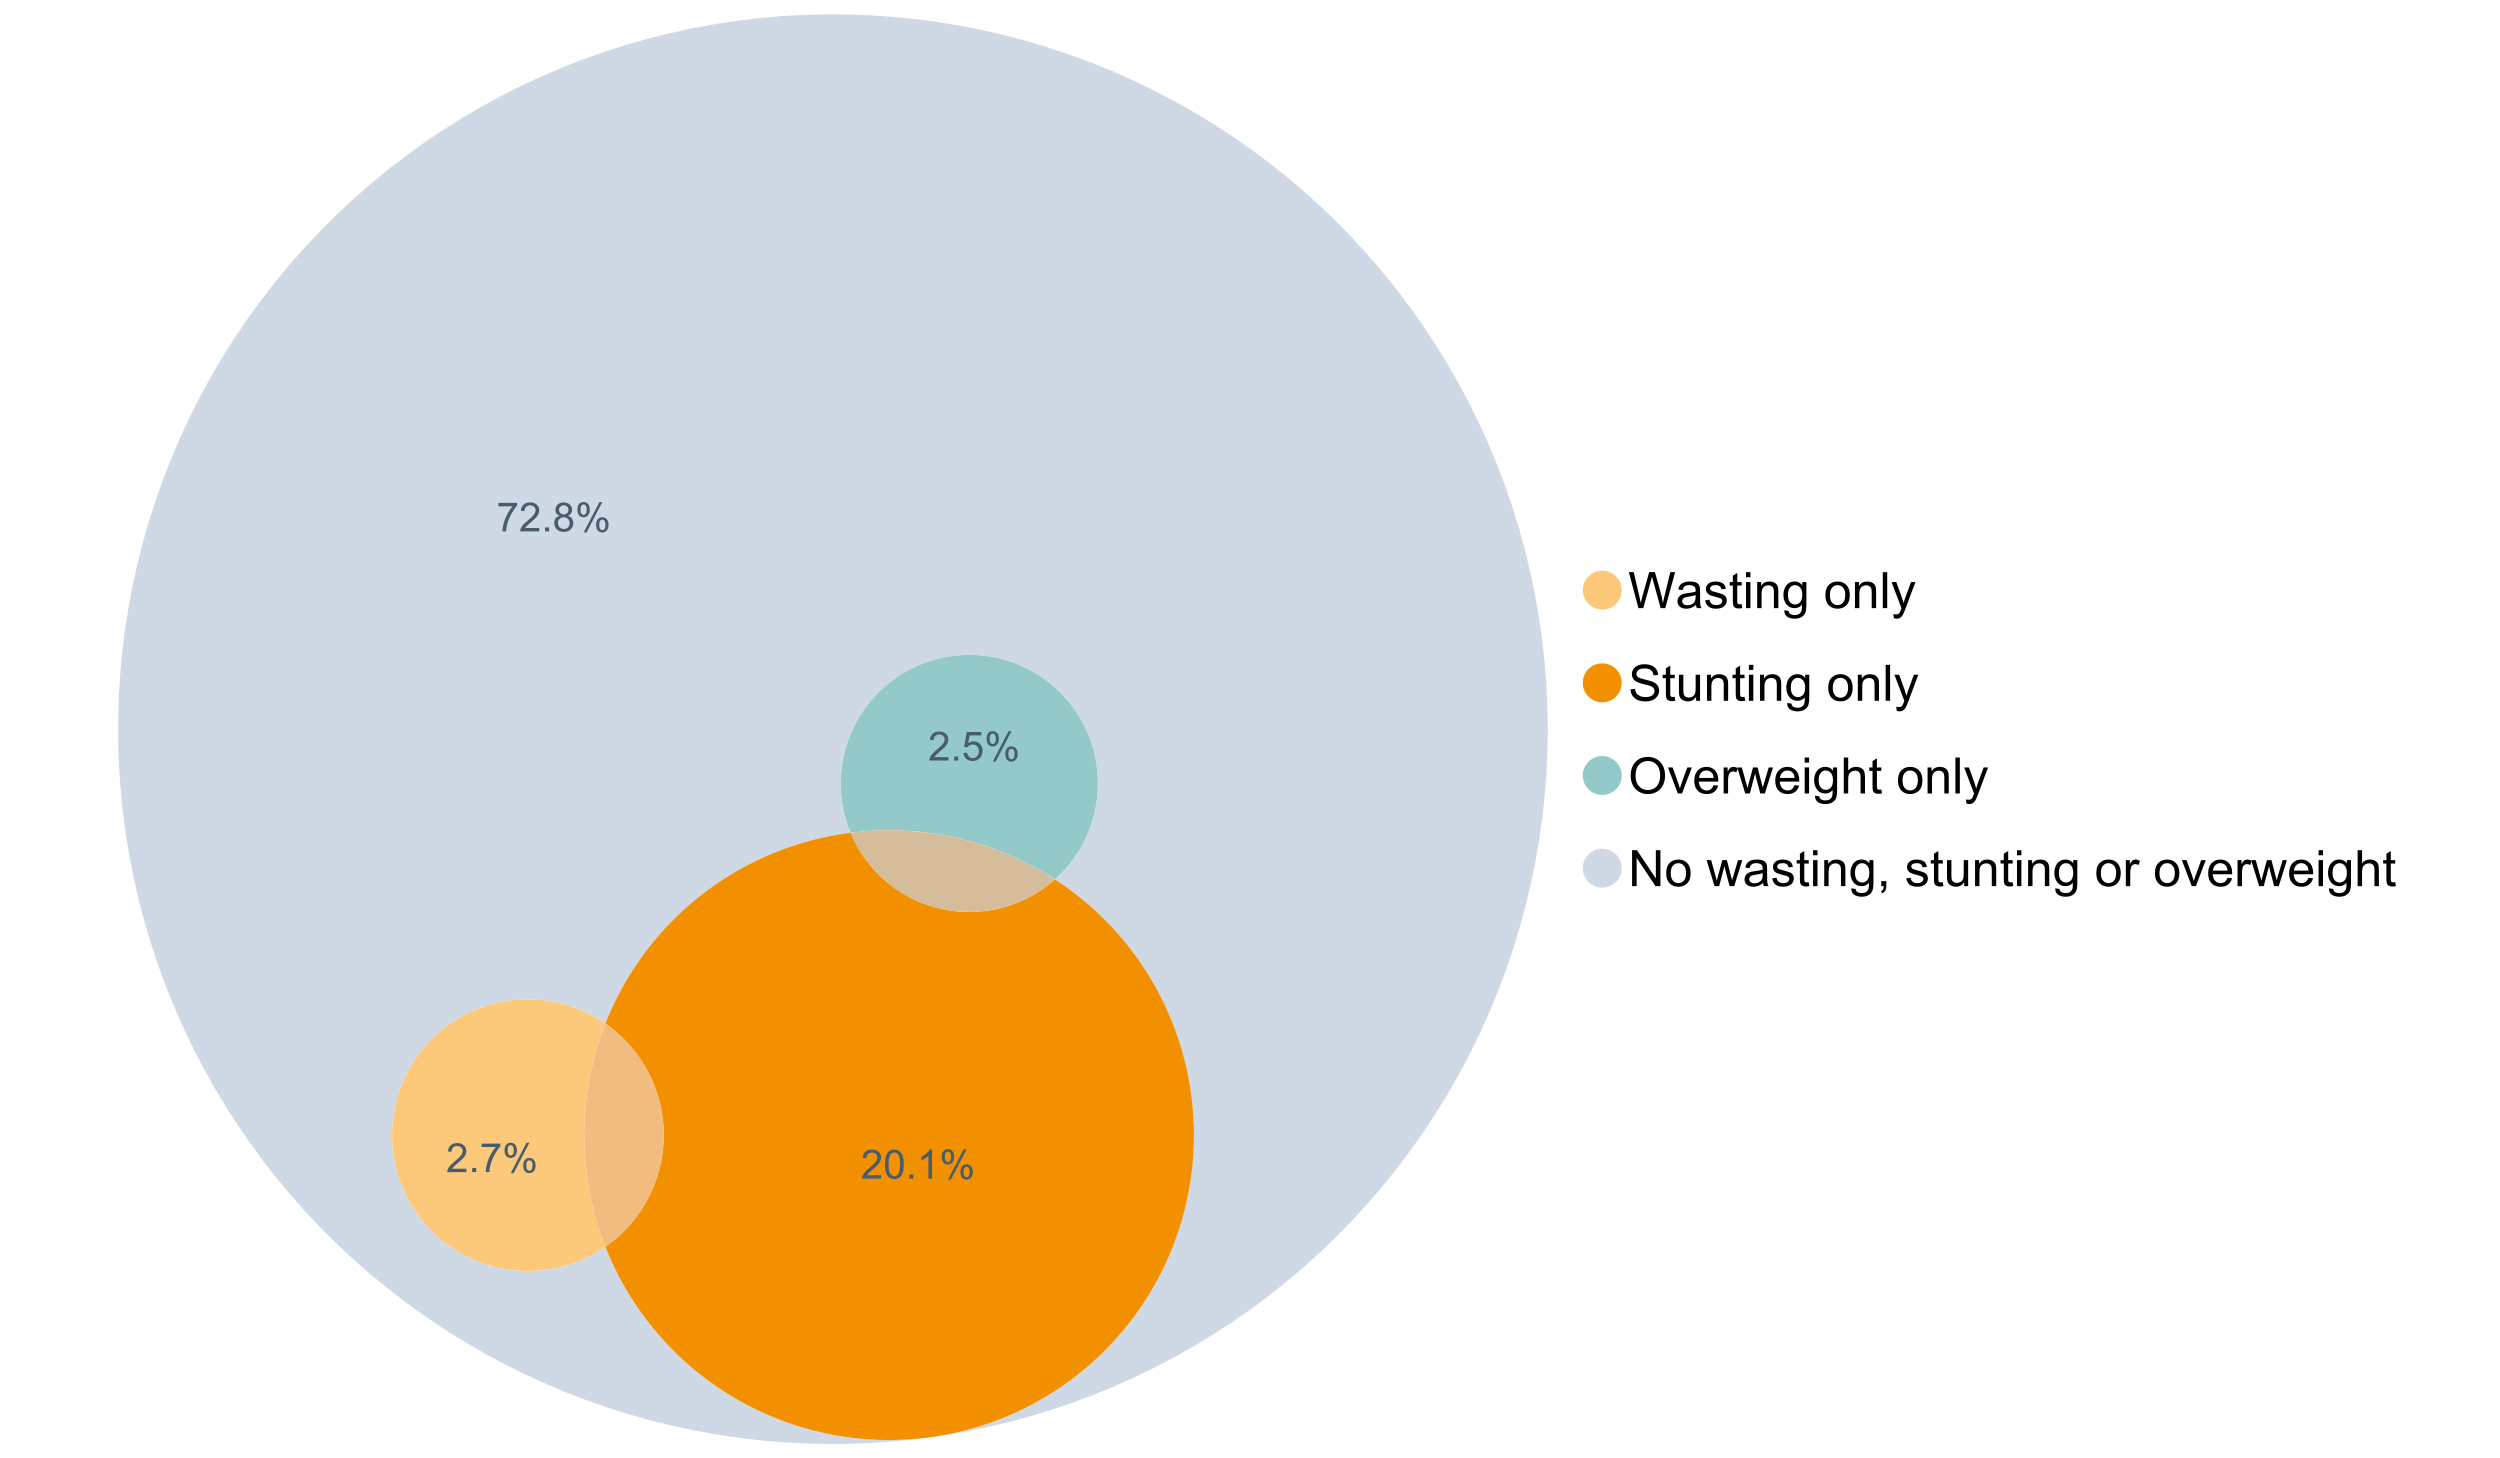 <?xml version="1.0" encoding="UTF-8"?>
<svg xmlns="http://www.w3.org/2000/svg" xmlns:xlink="http://www.w3.org/1999/xlink" width="1234.286pt" height="720pt" viewBox="0 0 1234.286 720" version="1.1">
<defs>
<g>
<symbol overflow="visible" id="glyph0-0">
<path style="stroke:none;" d="M 5.016 0 L 0.305 -17.758 L 2.715 -17.758 L 5.414 -6.117 C 5.703 -4.898 5.953 -3.688 6.164 -2.484 C 6.617 -4.379 6.883 -5.473 6.965 -5.766 L 10.344 -17.758 L 13.18 -17.758 L 15.723 -8.77 C 16.355 -6.539 16.816 -4.445 17.102 -2.484 C 17.324 -3.605 17.621 -4.891 17.988 -6.348 L 20.773 -17.758 L 23.133 -17.758 L 18.266 0 L 16 0 L 12.258 -13.527 C 11.941 -14.656 11.754 -15.352 11.699 -15.613 C 11.512 -14.797 11.34 -14.102 11.18 -13.527 L 7.414 0 Z M 5.016 0 "/>
</symbol>
<symbol overflow="visible" id="glyph0-1">
<path style="stroke:none;" d="M 10.027 -1.586 C 9.215 -0.898 8.438 -0.414 7.695 -0.133 C 6.945 0.148 6.145 0.285 5.293 0.289 C 3.875 0.285 2.789 -0.055 2.031 -0.746 C 1.27 -1.434 0.891 -2.316 0.895 -3.391 C 0.891 -4.02 1.035 -4.594 1.324 -5.117 C 1.613 -5.633 1.988 -6.051 2.453 -6.371 C 2.914 -6.684 3.438 -6.922 4.02 -7.086 C 4.449 -7.195 5.094 -7.305 5.961 -7.414 C 7.715 -7.617 9.012 -7.867 9.848 -8.164 C 9.852 -8.461 9.855 -8.652 9.859 -8.734 C 9.855 -9.621 9.648 -10.246 9.242 -10.609 C 8.68 -11.098 7.852 -11.344 6.758 -11.348 C 5.727 -11.344 4.969 -11.164 4.484 -10.809 C 3.992 -10.445 3.633 -9.809 3.402 -8.902 L 1.273 -9.191 C 1.461 -10.102 1.781 -10.84 2.227 -11.402 C 2.672 -11.965 3.312 -12.395 4.152 -12.699 C 4.992 -12.996 5.965 -13.148 7.074 -13.152 C 8.168 -13.148 9.062 -13.02 9.75 -12.766 C 10.438 -12.504 10.941 -12.18 11.266 -11.789 C 11.586 -11.398 11.812 -10.902 11.941 -10.309 C 12.012 -9.934 12.047 -9.266 12.051 -8.297 L 12.051 -5.391 C 12.047 -3.363 12.094 -2.078 12.191 -1.543 C 12.281 -1.004 12.465 -0.492 12.742 0 L 10.465 0 C 10.238 -0.453 10.09 -0.98 10.027 -1.586 Z M 9.848 -6.457 C 9.055 -6.133 7.867 -5.855 6.285 -5.633 C 5.387 -5.5 4.754 -5.355 4.383 -5.195 C 4.012 -5.031 3.723 -4.793 3.523 -4.484 C 3.32 -4.172 3.223 -3.828 3.223 -3.453 C 3.223 -2.867 3.441 -2.383 3.883 -1.996 C 4.32 -1.609 4.965 -1.418 5.812 -1.418 C 6.652 -1.418 7.398 -1.602 8.055 -1.969 C 8.707 -2.336 9.188 -2.836 9.496 -3.477 C 9.727 -3.965 9.844 -4.691 9.848 -5.656 Z M 9.848 -6.457 "/>
</symbol>
<symbol overflow="visible" id="glyph0-2">
<path style="stroke:none;" d="M 0.762 -3.84 L 2.918 -4.18 C 3.039 -3.312 3.375 -2.652 3.93 -2.191 C 4.48 -1.73 5.254 -1.5 6.25 -1.5 C 7.246 -1.5 7.988 -1.703 8.477 -2.113 C 8.961 -2.52 9.203 -3 9.207 -3.551 C 9.203 -4.043 8.988 -4.43 8.562 -4.711 C 8.258 -4.906 7.516 -5.152 6.336 -5.449 C 4.734 -5.852 3.625 -6.199 3.008 -6.496 C 2.387 -6.789 1.918 -7.199 1.602 -7.723 C 1.281 -8.242 1.125 -8.816 1.125 -9.449 C 1.125 -10.02 1.254 -10.551 1.52 -11.039 C 1.777 -11.527 2.137 -11.934 2.594 -12.258 C 2.93 -12.508 3.391 -12.719 3.977 -12.891 C 4.559 -13.062 5.188 -13.148 5.863 -13.152 C 6.867 -13.148 7.754 -13.004 8.52 -12.715 C 9.281 -12.426 9.844 -12.031 10.207 -11.535 C 10.57 -11.039 10.82 -10.375 10.961 -9.543 L 8.828 -9.254 C 8.73 -9.91 8.449 -10.426 7.988 -10.801 C 7.52 -11.168 6.863 -11.355 6.02 -11.359 C 5.016 -11.355 4.301 -11.191 3.875 -10.863 C 3.445 -10.531 3.234 -10.145 3.234 -9.703 C 3.234 -9.418 3.32 -9.16 3.5 -8.938 C 3.672 -8.699 3.953 -8.508 4.336 -8.355 C 4.555 -8.273 5.195 -8.086 6.262 -7.801 C 7.801 -7.387 8.875 -7.051 9.488 -6.789 C 10.094 -6.523 10.574 -6.141 10.922 -5.645 C 11.27 -5.141 11.441 -4.52 11.445 -3.777 C 11.441 -3.047 11.23 -2.363 10.809 -1.723 C 10.383 -1.082 9.773 -0.586 8.977 -0.234 C 8.176 0.113 7.27 0.285 6.262 0.289 C 4.586 0.285 3.312 -0.059 2.438 -0.75 C 1.562 -1.445 1.004 -2.473 0.762 -3.84 Z M 0.762 -3.84 "/>
</symbol>
<symbol overflow="visible" id="glyph0-3">
<path style="stroke:none;" d="M 6.395 -1.949 L 6.711 -0.023 C 6.094 0.102 5.547 0.164 5.062 0.168 C 4.27 0.164 3.652 0.043 3.219 -0.207 C 2.781 -0.453 2.477 -0.781 2.301 -1.191 C 2.121 -1.598 2.031 -2.457 2.035 -3.766 L 2.035 -11.168 L 0.438 -11.168 L 0.438 -12.863 L 2.035 -12.863 L 2.035 -16.047 L 4.203 -17.355 L 4.203 -12.863 L 6.395 -12.863 L 6.395 -11.168 L 4.203 -11.168 L 4.203 -3.645 C 4.199 -3.023 4.238 -2.621 4.316 -2.445 C 4.391 -2.266 4.516 -2.125 4.691 -2.023 C 4.863 -1.914 5.113 -1.863 5.438 -1.867 C 5.68 -1.863 5.996 -1.891 6.395 -1.949 Z M 6.395 -1.949 "/>
</symbol>
<symbol overflow="visible" id="glyph0-4">
<path style="stroke:none;" d="M 1.648 -15.25 L 1.648 -17.758 L 3.828 -17.758 L 3.828 -15.25 Z M 1.648 0 L 1.648 -12.863 L 3.828 -12.863 L 3.828 0 Z M 1.648 0 "/>
</symbol>
<symbol overflow="visible" id="glyph0-5">
<path style="stroke:none;" d="M 1.637 0 L 1.637 -12.863 L 3.598 -12.863 L 3.598 -11.035 C 4.543 -12.441 5.906 -13.148 7.691 -13.152 C 8.465 -13.148 9.176 -13.008 9.828 -12.734 C 10.477 -12.453 10.965 -12.09 11.289 -11.637 C 11.609 -11.184 11.836 -10.645 11.965 -10.027 C 12.043 -9.621 12.082 -8.918 12.086 -7.91 L 12.086 0 L 9.906 0 L 9.906 -7.824 C 9.902 -8.707 9.816 -9.371 9.652 -9.816 C 9.48 -10.254 9.18 -10.605 8.75 -10.871 C 8.312 -11.129 7.809 -11.262 7.23 -11.266 C 6.301 -11.262 5.5 -10.965 4.828 -10.379 C 4.152 -9.785 3.812 -8.668 3.816 -7.023 L 3.816 0 Z M 1.637 0 "/>
</symbol>
<symbol overflow="visible" id="glyph0-6">
<path style="stroke:none;" d="M 1.234 1.066 L 3.355 1.379 C 3.441 2.031 3.688 2.508 4.094 2.809 C 4.633 3.207 5.371 3.41 6.309 3.414 C 7.316 3.41 8.098 3.207 8.648 2.809 C 9.195 2.402 9.566 1.84 9.762 1.113 C 9.875 0.668 9.926 -0.262 9.918 -1.684 C 8.965 -0.559 7.777 0 6.359 0 C 4.586 0 3.219 -0.637 2.254 -1.914 C 1.281 -3.188 0.797 -4.719 0.801 -6.504 C 0.797 -7.73 1.02 -8.859 1.465 -9.898 C 1.91 -10.934 2.555 -11.738 3.398 -12.305 C 4.242 -12.867 5.23 -13.148 6.371 -13.152 C 7.887 -13.148 9.141 -12.535 10.125 -11.312 L 10.125 -12.863 L 12.137 -12.863 L 12.137 -1.742 C 12.133 0.258 11.93 1.672 11.523 2.512 C 11.113 3.344 10.469 4.004 9.586 4.492 C 8.703 4.973 7.613 5.215 6.324 5.219 C 4.785 5.215 3.547 4.871 2.602 4.184 C 1.656 3.492 1.199 2.453 1.234 1.066 Z M 3.039 -6.66 C 3.035 -4.969 3.371 -3.738 4.043 -2.965 C 4.715 -2.191 5.555 -1.805 6.566 -1.805 C 7.562 -1.805 8.402 -2.188 9.082 -2.961 C 9.762 -3.727 10.102 -4.938 10.102 -6.59 C 10.102 -8.16 9.75 -9.348 9.055 -10.148 C 8.352 -10.945 7.512 -11.344 6.527 -11.348 C 5.559 -11.344 4.734 -10.949 4.055 -10.168 C 3.375 -9.379 3.035 -8.211 3.039 -6.66 Z M 3.039 -6.66 "/>
</symbol>
<symbol overflow="visible" id="glyph0-7">
<path style="stroke:none;" d=""/>
</symbol>
<symbol overflow="visible" id="glyph0-8">
<path style="stroke:none;" d="M 0.824 -6.43 C 0.82 -8.809 1.48 -10.574 2.809 -11.723 C 3.91 -12.672 5.262 -13.148 6.855 -13.152 C 8.621 -13.148 10.066 -12.57 11.191 -11.414 C 12.312 -10.254 12.871 -8.652 12.875 -6.613 C 12.871 -4.953 12.625 -3.652 12.129 -2.707 C 11.633 -1.758 10.91 -1.02 9.961 -0.496 C 9.012 0.027 7.977 0.285 6.855 0.289 C 5.055 0.285 3.598 -0.289 2.488 -1.441 C 1.375 -2.594 0.82 -4.254 0.824 -6.43 Z M 3.062 -6.43 C 3.059 -4.781 3.418 -3.551 4.141 -2.73 C 4.855 -1.91 5.762 -1.5 6.855 -1.5 C 7.934 -1.5 8.832 -1.91 9.555 -2.734 C 10.27 -3.559 10.629 -4.816 10.633 -6.504 C 10.629 -8.094 10.266 -9.297 9.547 -10.117 C 8.82 -10.934 7.926 -11.344 6.855 -11.348 C 5.762 -11.344 4.855 -10.938 4.141 -10.125 C 3.418 -9.309 3.059 -8.074 3.062 -6.43 Z M 3.062 -6.43 "/>
</symbol>
<symbol overflow="visible" id="glyph0-9">
<path style="stroke:none;" d="M 1.586 0 L 1.586 -17.758 L 3.766 -17.758 L 3.766 0 Z M 1.586 0 "/>
</symbol>
<symbol overflow="visible" id="glyph0-10">
<path style="stroke:none;" d="M 1.539 4.953 L 1.297 2.906 C 1.77 3.035 2.188 3.098 2.543 3.102 C 3.027 3.098 3.414 3.02 3.703 2.859 C 3.992 2.695 4.23 2.469 4.422 2.18 C 4.555 1.961 4.777 1.418 5.086 0.559 C 5.125 0.434 5.188 0.258 5.281 0.023 L 0.398 -12.863 L 2.75 -12.863 L 5.426 -5.414 C 5.77 -4.469 6.078 -3.473 6.359 -2.434 C 6.605 -3.434 6.906 -4.414 7.254 -5.367 L 10.004 -12.863 L 12.184 -12.863 L 7.293 0.219 C 6.766 1.625 6.355 2.598 6.066 3.137 C 5.676 3.852 5.234 4.379 4.734 4.715 C 4.234 5.047 3.637 5.215 2.941 5.219 C 2.52 5.215 2.051 5.125 1.539 4.953 Z M 1.539 4.953 "/>
</symbol>
<symbol overflow="visible" id="glyph0-11">
<path style="stroke:none;" d="M 1.113 -5.703 L 3.332 -5.898 C 3.434 -5.008 3.676 -4.277 4.062 -3.711 C 4.445 -3.141 5.043 -2.684 5.852 -2.332 C 6.656 -1.98 7.562 -1.805 8.574 -1.805 C 9.465 -1.805 10.258 -1.938 10.949 -2.203 C 11.633 -2.469 12.145 -2.832 12.48 -3.301 C 12.816 -3.762 12.984 -4.27 12.984 -4.82 C 12.984 -5.375 12.82 -5.859 12.5 -6.277 C 12.172 -6.691 11.641 -7.043 10.902 -7.328 C 10.422 -7.512 9.367 -7.801 7.738 -8.191 C 6.105 -8.582 4.965 -8.949 4.312 -9.301 C 3.461 -9.742 2.828 -10.293 2.414 -10.953 C 2 -11.609 1.793 -12.348 1.793 -13.164 C 1.793 -14.059 2.047 -14.898 2.555 -15.68 C 3.062 -16.457 3.805 -17.047 4.785 -17.453 C 5.758 -17.855 6.844 -18.059 8.043 -18.059 C 9.355 -18.059 10.516 -17.844 11.523 -17.422 C 12.527 -16.996 13.301 -16.375 13.844 -15.551 C 14.383 -14.727 14.672 -13.793 14.715 -12.754 L 12.465 -12.586 C 12.34 -13.707 11.93 -14.555 11.234 -15.129 C 10.531 -15.699 9.5 -15.984 8.141 -15.988 C 6.715 -15.984 5.68 -15.723 5.031 -15.207 C 4.379 -14.684 4.055 -14.059 4.059 -13.324 C 4.055 -12.684 4.285 -12.156 4.746 -11.75 C 5.199 -11.336 6.379 -10.914 8.289 -10.484 C 10.199 -10.047 11.512 -9.672 12.223 -9.352 C 13.254 -8.875 14.016 -8.27 14.508 -7.539 C 15 -6.809 15.246 -5.969 15.25 -5.016 C 15.246 -4.07 14.977 -3.18 14.438 -2.344 C 13.895 -1.508 13.117 -0.855 12.105 -0.391 C 11.09 0.074 9.949 0.305 8.684 0.305 C 7.074 0.305 5.727 0.07 4.645 -0.398 C 3.555 -0.867 2.703 -1.57 2.09 -2.512 C 1.469 -3.453 1.145 -4.516 1.113 -5.703 Z M 1.113 -5.703 "/>
</symbol>
<symbol overflow="visible" id="glyph0-12">
<path style="stroke:none;" d="M 10.066 0 L 10.066 -1.891 C 9.062 -0.438 7.699 0.285 5.984 0.289 C 5.219 0.285 4.512 0.145 3.855 -0.145 C 3.199 -0.434 2.711 -0.801 2.391 -1.242 C 2.07 -1.68 1.844 -2.219 1.719 -2.859 C 1.625 -3.285 1.582 -3.961 1.586 -4.895 L 1.586 -12.863 L 3.766 -12.863 L 3.766 -5.73 C 3.762 -4.59 3.805 -3.82 3.898 -3.426 C 4.031 -2.852 4.324 -2.402 4.77 -2.074 C 5.215 -1.746 5.762 -1.582 6.418 -1.586 C 7.07 -1.582 7.688 -1.75 8.262 -2.09 C 8.832 -2.422 9.234 -2.879 9.477 -3.457 C 9.711 -4.035 9.832 -4.871 9.836 -5.973 L 9.836 -12.863 L 12.016 -12.863 L 12.016 0 Z M 10.066 0 "/>
</symbol>
<symbol overflow="visible" id="glyph0-13">
<path style="stroke:none;" d="M 1.199 -8.648 C 1.195 -11.594 1.984 -13.898 3.57 -15.57 C 5.148 -17.234 7.195 -18.07 9.703 -18.07 C 11.34 -18.07 12.816 -17.676 14.133 -16.895 C 15.449 -16.109 16.453 -15.02 17.145 -13.621 C 17.832 -12.219 18.176 -10.629 18.18 -8.855 C 18.176 -7.051 17.812 -5.441 17.09 -4.02 C 16.359 -2.598 15.328 -1.52 14 -0.793 C 12.664 -0.059 11.23 0.305 9.691 0.305 C 8.02 0.305 6.523 -0.098 5.207 -0.906 C 3.891 -1.715 2.895 -2.816 2.215 -4.215 C 1.535 -5.605 1.195 -7.086 1.199 -8.648 Z M 3.621 -8.613 C 3.621 -6.473 4.195 -4.785 5.348 -3.555 C 6.496 -2.32 7.938 -1.703 9.676 -1.707 C 11.441 -1.703 12.898 -2.324 14.043 -3.57 C 15.184 -4.812 15.754 -6.578 15.758 -8.867 C 15.754 -10.309 15.512 -11.57 15.023 -12.652 C 14.535 -13.727 13.82 -14.562 12.879 -15.156 C 11.938 -15.746 10.883 -16.043 9.715 -16.047 C 8.051 -16.043 6.617 -15.473 5.418 -14.332 C 4.219 -13.191 3.621 -11.285 3.621 -8.613 Z M 3.621 -8.613 "/>
</symbol>
<symbol overflow="visible" id="glyph0-14">
<path style="stroke:none;" d="M 5.207 0 L 0.316 -12.863 L 2.617 -12.863 L 5.379 -5.16 C 5.676 -4.328 5.949 -3.465 6.203 -2.566 C 6.395 -3.246 6.664 -4.062 7.012 -5.016 L 9.871 -12.863 L 12.113 -12.863 L 7.242 0 Z M 5.207 0 "/>
</symbol>
<symbol overflow="visible" id="glyph0-15">
<path style="stroke:none;" d="M 10.441 -4.141 L 12.695 -3.863 C 12.336 -2.543 11.676 -1.523 10.719 -0.801 C 9.754 -0.074 8.527 0.285 7.039 0.289 C 5.152 0.285 3.66 -0.289 2.562 -1.445 C 1.457 -2.602 0.906 -4.227 0.91 -6.324 C 0.906 -8.484 1.465 -10.164 2.578 -11.359 C 3.691 -12.551 5.137 -13.148 6.914 -13.152 C 8.633 -13.148 10.035 -12.562 11.129 -11.395 C 12.215 -10.223 12.762 -8.578 12.766 -6.457 C 12.762 -6.324 12.758 -6.129 12.754 -5.875 L 3.16 -5.875 C 3.238 -4.457 3.641 -3.375 4.359 -2.625 C 5.078 -1.875 5.973 -1.5 7.051 -1.5 C 7.848 -1.5 8.531 -1.707 9.098 -2.129 C 9.66 -2.547 10.109 -3.219 10.441 -4.141 Z M 3.281 -7.668 L 10.465 -7.668 C 10.367 -8.746 10.09 -9.559 9.641 -10.102 C 8.941 -10.938 8.043 -11.355 6.941 -11.359 C 5.938 -11.355 5.094 -11.02 4.414 -10.355 C 3.727 -9.684 3.352 -8.789 3.281 -7.668 Z M 3.281 -7.668 "/>
</symbol>
<symbol overflow="visible" id="glyph0-16">
<path style="stroke:none;" d="M 1.609 0 L 1.609 -12.863 L 3.574 -12.863 L 3.574 -10.914 C 4.074 -11.824 4.535 -12.426 4.961 -12.715 C 5.383 -13.004 5.848 -13.148 6.359 -13.152 C 7.09 -13.148 7.836 -12.914 8.598 -12.453 L 7.848 -10.43 C 7.312 -10.742 6.781 -10.898 6.25 -10.902 C 5.77 -10.898 5.34 -10.754 4.965 -10.469 C 4.582 -10.18 4.312 -9.781 4.156 -9.277 C 3.91 -8.496 3.789 -7.648 3.793 -6.734 L 3.793 0 Z M 1.609 0 "/>
</symbol>
<symbol overflow="visible" id="glyph0-17">
<path style="stroke:none;" d="M 4.008 0 L 0.074 -12.863 L 2.324 -12.863 L 4.371 -5.438 L 5.137 -2.676 C 5.164 -2.812 5.387 -3.695 5.801 -5.328 L 7.848 -12.863 L 10.09 -12.863 L 12.016 -5.402 L 12.656 -2.941 L 13.395 -5.426 L 15.602 -12.863 L 17.719 -12.863 L 13.699 0 L 11.434 0 L 9.387 -7.703 L 8.891 -9.895 L 6.285 0 Z M 4.008 0 "/>
</symbol>
<symbol overflow="visible" id="glyph0-18">
<path style="stroke:none;" d="M 1.637 0 L 1.637 -17.758 L 3.816 -17.758 L 3.816 -11.387 C 4.828 -12.559 6.113 -13.148 7.668 -13.152 C 8.617 -13.148 9.445 -12.961 10.148 -12.59 C 10.852 -12.211 11.352 -11.691 11.656 -11.031 C 11.957 -10.367 12.109 -9.406 12.113 -8.152 L 12.113 0 L 9.934 0 L 9.934 -8.152 C 9.93 -9.238 9.695 -10.031 9.223 -10.531 C 8.75 -11.023 8.082 -11.273 7.219 -11.277 C 6.57 -11.273 5.961 -11.105 5.395 -10.773 C 4.824 -10.434 4.418 -9.98 4.18 -9.41 C 3.934 -8.836 3.812 -8.043 3.816 -7.039 L 3.816 0 Z M 1.637 0 "/>
</symbol>
<symbol overflow="visible" id="glyph0-19">
<path style="stroke:none;" d="M 1.891 0 L 1.891 -17.758 L 4.301 -17.758 L 13.625 -3.816 L 13.625 -17.758 L 15.879 -17.758 L 15.879 0 L 13.469 0 L 4.141 -13.953 L 4.141 0 Z M 1.891 0 "/>
</symbol>
<symbol overflow="visible" id="glyph0-20">
<path style="stroke:none;" d="M 2.203 0 L 2.203 -2.484 L 4.688 -2.484 L 4.688 0 C 4.688 0.91 4.523 1.645 4.203 2.207 C 3.875 2.766 3.363 3.199 2.664 3.512 L 2.059 2.578 C 2.516 2.375 2.855 2.078 3.074 1.688 C 3.289 1.297 3.41 0.734 3.441 0 Z M 2.203 0 "/>
</symbol>
<symbol overflow="visible" id="glyph1-0">
<path style="stroke:none;" d="M 0.945 -12.406 L 0.945 -14.09 L 10.188 -14.09 L 10.188 -12.727 C 9.277 -11.758 8.375 -10.473 7.484 -8.871 C 6.586 -7.266 5.898 -5.617 5.414 -3.926 C 5.062 -2.73 4.836 -1.422 4.742 0 L 2.941 0 C 2.957 -1.121 3.176 -2.477 3.602 -4.07 C 4.02 -5.66 4.625 -7.195 5.418 -8.672 C 6.203 -10.148 7.043 -11.391 7.938 -12.406 Z M 0.945 -12.406 "/>
</symbol>
<symbol overflow="visible" id="glyph1-1">
<path style="stroke:none;" d="M 10.039 -1.684 L 10.039 0 L 0.605 0 C 0.59 -0.422 0.66 -0.828 0.809 -1.219 C 1.047 -1.859 1.43 -2.488 1.961 -3.113 C 2.488 -3.734 3.254 -4.457 4.254 -5.277 C 5.805 -6.547 6.852 -7.555 7.398 -8.301 C 7.941 -9.043 8.215 -9.746 8.219 -10.41 C 8.215 -11.102 7.965 -11.688 7.473 -12.168 C 6.973 -12.641 6.328 -12.879 5.531 -12.883 C 4.688 -12.879 4.012 -12.625 3.504 -12.121 C 2.996 -11.613 2.738 -10.914 2.738 -10.02 L 0.934 -10.207 C 1.055 -11.551 1.52 -12.574 2.328 -13.277 C 3.129 -13.98 4.211 -14.332 5.57 -14.336 C 6.938 -14.332 8.02 -13.953 8.82 -13.195 C 9.617 -12.434 10.02 -11.492 10.02 -10.371 C 10.02 -9.801 9.902 -9.238 9.668 -8.688 C 9.434 -8.133 9.047 -7.551 8.508 -6.941 C 7.965 -6.328 7.062 -5.492 5.805 -4.43 C 4.75 -3.547 4.074 -2.945 3.777 -2.633 C 3.477 -2.312 3.23 -1.996 3.039 -1.684 Z M 10.039 -1.684 "/>
</symbol>
<symbol overflow="visible" id="glyph1-2">
<path style="stroke:none;" d="M 1.812 0 L 1.812 -1.996 L 3.809 -1.996 L 3.809 0 Z M 1.812 0 "/>
</symbol>
<symbol overflow="visible" id="glyph1-3">
<path style="stroke:none;" d="M 3.523 -7.742 C 2.793 -8.004 2.254 -8.383 1.906 -8.879 C 1.555 -9.371 1.383 -9.965 1.383 -10.652 C 1.383 -11.691 1.754 -12.562 2.5 -13.273 C 3.246 -13.977 4.242 -14.332 5.484 -14.336 C 6.727 -14.332 7.727 -13.969 8.492 -13.25 C 9.25 -12.523 9.633 -11.645 9.633 -10.605 C 9.633 -9.941 9.457 -9.363 9.109 -8.875 C 8.762 -8.383 8.234 -8.004 7.527 -7.742 C 8.402 -7.453 9.07 -6.992 9.527 -6.359 C 9.984 -5.719 10.211 -4.961 10.215 -4.082 C 10.211 -2.859 9.781 -1.832 8.918 -1.004 C 8.055 -0.172 6.918 0.238 5.512 0.242 C 4.102 0.238 2.965 -0.176 2.102 -1.008 C 1.238 -1.84 0.809 -2.879 0.809 -4.129 C 0.809 -5.055 1.043 -5.832 1.512 -6.461 C 1.98 -7.086 2.648 -7.512 3.523 -7.742 Z M 3.176 -10.711 C 3.176 -10.035 3.391 -9.48 3.828 -9.055 C 4.258 -8.625 4.824 -8.414 5.523 -8.414 C 6.195 -8.414 6.746 -8.625 7.18 -9.051 C 7.609 -9.477 7.828 -9.996 7.828 -10.613 C 7.828 -11.254 7.605 -11.797 7.16 -12.234 C 6.715 -12.672 6.16 -12.891 5.504 -12.895 C 4.832 -12.891 4.277 -12.676 3.836 -12.25 C 3.395 -11.82 3.176 -11.309 3.176 -10.711 Z M 2.609 -4.121 C 2.605 -3.617 2.727 -3.133 2.965 -2.668 C 3.199 -2.199 3.551 -1.84 4.02 -1.582 C 4.488 -1.324 4.992 -1.195 5.531 -1.199 C 6.367 -1.195 7.059 -1.465 7.605 -2.004 C 8.148 -2.543 8.418 -3.227 8.422 -4.062 C 8.418 -4.902 8.137 -5.602 7.578 -6.156 C 7.016 -6.707 6.316 -6.984 5.473 -6.984 C 4.645 -6.984 3.961 -6.711 3.422 -6.164 C 2.879 -5.617 2.605 -4.934 2.609 -4.121 Z M 2.609 -4.121 "/>
</symbol>
<symbol overflow="visible" id="glyph1-4">
<path style="stroke:none;" d="M 1.16 -10.848 C 1.16 -11.863 1.414 -12.73 1.93 -13.449 C 2.438 -14.16 3.184 -14.52 4.16 -14.52 C 5.055 -14.52 5.793 -14.199 6.383 -13.559 C 6.969 -12.918 7.266 -11.977 7.266 -10.742 C 7.266 -9.531 6.969 -8.602 6.375 -7.949 C 5.781 -7.297 5.047 -6.973 4.18 -6.973 C 3.312 -6.973 2.594 -7.293 2.02 -7.938 C 1.445 -8.578 1.16 -9.547 1.16 -10.848 Z M 4.207 -13.312 C 3.77 -13.312 3.406 -13.121 3.121 -12.746 C 2.828 -12.367 2.684 -11.676 2.688 -10.672 C 2.684 -9.754 2.828 -9.109 3.125 -8.738 C 3.414 -8.363 3.777 -8.18 4.207 -8.18 C 4.648 -8.18 5.012 -8.367 5.301 -8.742 C 5.586 -9.117 5.73 -9.805 5.734 -10.809 C 5.73 -11.727 5.586 -12.375 5.297 -12.75 C 5.004 -13.125 4.641 -13.312 4.207 -13.312 Z M 4.215 0.527 L 12.027 -14.52 L 13.449 -14.52 L 5.668 0.527 Z M 10.391 -3.352 C 10.387 -4.375 10.645 -5.242 11.16 -5.953 C 11.672 -6.664 12.418 -7.02 13.398 -7.02 C 14.293 -7.02 15.035 -6.699 15.625 -6.059 C 16.211 -5.418 16.504 -4.477 16.508 -3.242 C 16.504 -2.031 16.207 -1.102 15.613 -0.449 C 15.016 0.203 14.281 0.527 13.41 0.527 C 12.543 0.527 11.824 0.207 11.25 -0.441 C 10.676 -1.082 10.387 -2.055 10.391 -3.352 Z M 13.449 -5.812 C 13.004 -5.812 12.641 -5.621 12.352 -5.246 C 12.062 -4.867 11.918 -4.18 11.918 -3.176 C 11.918 -2.266 12.062 -1.621 12.355 -1.246 C 12.648 -0.867 13.008 -0.68 13.438 -0.684 C 13.883 -0.68 14.254 -0.867 14.543 -1.246 C 14.832 -1.621 14.977 -2.309 14.977 -3.312 C 14.977 -4.23 14.828 -4.879 14.539 -5.254 C 14.242 -5.625 13.879 -5.812 13.449 -5.812 Z M 13.449 -5.812 "/>
</symbol>
<symbol overflow="visible" id="glyph1-5">
<path style="stroke:none;" d="M 0.828 -7.039 C 0.824 -8.727 1 -10.086 1.348 -11.117 C 1.695 -12.141 2.211 -12.934 2.898 -13.496 C 3.582 -14.051 4.445 -14.332 5.484 -14.336 C 6.25 -14.332 6.922 -14.176 7.5 -13.871 C 8.078 -13.559 8.555 -13.117 8.93 -12.539 C 9.305 -11.957 9.598 -11.246 9.816 -10.414 C 10.027 -9.578 10.137 -8.453 10.137 -7.039 C 10.137 -5.359 9.965 -4.008 9.621 -2.984 C 9.277 -1.953 8.762 -1.16 8.078 -0.598 C 7.391 -0.039 6.527 0.238 5.484 0.242 C 4.105 0.238 3.023 -0.25 2.238 -1.238 C 1.297 -2.422 0.824 -4.355 0.828 -7.039 Z M 2.629 -7.039 C 2.625 -4.691 2.898 -3.133 3.449 -2.359 C 3.996 -1.582 4.676 -1.195 5.484 -1.199 C 6.289 -1.195 6.965 -1.586 7.512 -2.367 C 8.059 -3.145 8.332 -4.699 8.336 -7.039 C 8.332 -9.387 8.059 -10.949 7.512 -11.723 C 6.965 -12.492 6.281 -12.879 5.465 -12.883 C 4.656 -12.879 4.012 -12.539 3.535 -11.863 C 2.926 -10.988 2.625 -9.379 2.629 -7.039 Z M 2.629 -7.039 "/>
</symbol>
<symbol overflow="visible" id="glyph1-6">
<path style="stroke:none;" d="M 7.43 0 L 5.676 0 L 5.676 -11.172 C 5.25 -10.766 4.695 -10.363 4.016 -9.961 C 3.328 -9.559 2.715 -9.258 2.172 -9.059 L 2.172 -10.75 C 3.148 -11.207 4.004 -11.766 4.742 -12.426 C 5.473 -13.078 5.992 -13.715 6.301 -14.336 L 7.43 -14.336 Z M 7.43 0 "/>
</symbol>
<symbol overflow="visible" id="glyph1-7">
<path style="stroke:none;" d="M 0.828 -3.738 L 2.668 -3.895 C 2.801 -2.996 3.117 -2.324 3.617 -1.875 C 4.109 -1.422 4.711 -1.195 5.414 -1.199 C 6.258 -1.195 6.969 -1.512 7.555 -2.152 C 8.137 -2.785 8.43 -3.629 8.434 -4.684 C 8.43 -5.68 8.148 -6.469 7.59 -7.051 C 7.027 -7.625 6.293 -7.914 5.387 -7.918 C 4.816 -7.914 4.309 -7.785 3.855 -7.531 C 3.402 -7.273 3.043 -6.941 2.785 -6.535 L 1.141 -6.75 L 2.523 -14.082 L 9.621 -14.082 L 9.621 -12.406 L 3.926 -12.406 L 3.156 -8.57 C 4.012 -9.164 4.91 -9.461 5.852 -9.465 C 7.098 -9.461 8.148 -9.031 9.008 -8.168 C 9.859 -7.305 10.289 -6.195 10.293 -4.84 C 10.289 -3.547 9.914 -2.43 9.164 -1.488 C 8.246 -0.336 6.996 0.238 5.414 0.242 C 4.117 0.238 3.055 -0.121 2.234 -0.848 C 1.41 -1.57 0.941 -2.535 0.828 -3.738 Z M 0.828 -3.738 "/>
</symbol>
</g>
</defs>
<g id="surface43245">
<path style=" stroke:none;fill-rule:nonzero;fill:rgb(98.824%,78.824%,47.843%);fill-opacity:1;" d="M 800.672 291.367 C 800.672 296.676 796.367 300.98 791.059 300.98 C 785.75 300.98 781.445 296.676 781.445 291.367 C 781.445 286.055 785.75 281.75 791.059 281.75 C 796.367 281.75 800.672 286.055 800.672 291.367 "/>
<g style="fill:rgb(0%,0%,0%);fill-opacity:1;">
  <use xlink:href="#glyph0-0" x="803.891" y="300.242"/>
  <use xlink:href="#glyph0-1" x="827.303" y="300.242"/>
  <use xlink:href="#glyph0-2" x="841.099" y="300.242"/>
  <use xlink:href="#glyph0-3" x="853.502" y="300.242"/>
  <use xlink:href="#glyph0-4" x="860.394" y="300.242"/>
  <use xlink:href="#glyph0-5" x="865.905" y="300.242"/>
  <use xlink:href="#glyph0-6" x="879.7" y="300.242"/>
  <use xlink:href="#glyph0-7" x="893.496" y="300.242"/>
  <use xlink:href="#glyph0-8" x="900.388" y="300.242"/>
  <use xlink:href="#glyph0-5" x="914.183" y="300.242"/>
  <use xlink:href="#glyph0-9" x="927.979" y="300.242"/>
  <use xlink:href="#glyph0-10" x="933.49" y="300.242"/>
</g>
<path style=" stroke:none;fill-rule:nonzero;fill:rgb(95.294%,56.471%,0%);fill-opacity:1;" d="M 800.672 337.121 C 800.672 342.434 796.367 346.738 791.059 346.738 C 785.75 346.738 781.445 342.434 781.445 337.121 C 781.445 331.812 785.75 327.508 791.059 327.508 C 796.367 327.508 800.672 331.812 800.672 337.121 "/>
<g style="fill:rgb(0%,0%,0%);fill-opacity:1;">
  <use xlink:href="#glyph0-11" x="803.891" y="346"/>
  <use xlink:href="#glyph0-3" x="820.436" y="346"/>
  <use xlink:href="#glyph0-12" x="827.328" y="346"/>
  <use xlink:href="#glyph0-5" x="841.123" y="346"/>
  <use xlink:href="#glyph0-3" x="854.919" y="346"/>
  <use xlink:href="#glyph0-4" x="861.811" y="346"/>
  <use xlink:href="#glyph0-5" x="867.322" y="346"/>
  <use xlink:href="#glyph0-6" x="881.117" y="346"/>
  <use xlink:href="#glyph0-7" x="894.913" y="346"/>
  <use xlink:href="#glyph0-8" x="901.805" y="346"/>
  <use xlink:href="#glyph0-5" x="915.6" y="346"/>
  <use xlink:href="#glyph0-9" x="929.396" y="346"/>
  <use xlink:href="#glyph0-10" x="934.907" y="346"/>
</g>
<path style=" stroke:none;fill-rule:nonzero;fill:rgb(57.647%,79.216%,78.824%);fill-opacity:1;" d="M 800.672 382.879 C 800.672 388.188 796.367 392.492 791.059 392.492 C 785.75 392.492 781.445 388.188 781.445 382.879 C 781.445 377.566 785.75 373.262 791.059 373.262 C 796.367 373.262 800.672 377.566 800.672 382.879 "/>
<g style="fill:rgb(0%,0%,0%);fill-opacity:1;">
  <use xlink:href="#glyph0-13" x="803.891" y="391.758"/>
  <use xlink:href="#glyph0-14" x="823.185" y="391.758"/>
  <use xlink:href="#glyph0-15" x="835.588" y="391.758"/>
  <use xlink:href="#glyph0-16" x="849.384" y="391.758"/>
  <use xlink:href="#glyph0-17" x="857.644" y="391.758"/>
  <use xlink:href="#glyph0-15" x="875.558" y="391.758"/>
  <use xlink:href="#glyph0-4" x="889.354" y="391.758"/>
  <use xlink:href="#glyph0-6" x="894.865" y="391.758"/>
  <use xlink:href="#glyph0-18" x="908.66" y="391.758"/>
  <use xlink:href="#glyph0-3" x="922.456" y="391.758"/>
  <use xlink:href="#glyph0-7" x="929.348" y="391.758"/>
  <use xlink:href="#glyph0-8" x="936.239" y="391.758"/>
  <use xlink:href="#glyph0-5" x="950.035" y="391.758"/>
  <use xlink:href="#glyph0-9" x="963.831" y="391.758"/>
  <use xlink:href="#glyph0-10" x="969.342" y="391.758"/>
</g>
<path style=" stroke:none;fill-rule:nonzero;fill:rgb(81.176%,85.098%,89.804%);fill-opacity:1;" d="M 800.672 428.633 C 800.672 433.945 796.367 438.25 791.059 438.25 C 785.75 438.25 781.445 433.945 781.445 428.633 C 781.445 423.324 785.75 419.02 791.059 419.02 C 796.367 419.02 800.672 423.324 800.672 428.633 "/>
<g style="fill:rgb(0%,0%,0%);fill-opacity:1;">
  <use xlink:href="#glyph0-19" x="803.891" y="437.512"/>
  <use xlink:href="#glyph0-8" x="821.804" y="437.512"/>
  <use xlink:href="#glyph0-7" x="835.6" y="437.512"/>
  <use xlink:href="#glyph0-17" x="842.492" y="437.512"/>
  <use xlink:href="#glyph0-1" x="860.406" y="437.512"/>
  <use xlink:href="#glyph0-2" x="874.201" y="437.512"/>
  <use xlink:href="#glyph0-3" x="886.604" y="437.512"/>
  <use xlink:href="#glyph0-4" x="893.496" y="437.512"/>
  <use xlink:href="#glyph0-5" x="899.007" y="437.512"/>
  <use xlink:href="#glyph0-6" x="912.803" y="437.512"/>
  <use xlink:href="#glyph0-20" x="926.598" y="437.512"/>
  <use xlink:href="#glyph0-7" x="933.49" y="437.512"/>
  <use xlink:href="#glyph0-2" x="940.382" y="437.512"/>
  <use xlink:href="#glyph0-3" x="952.785" y="437.512"/>
  <use xlink:href="#glyph0-12" x="959.676" y="437.512"/>
  <use xlink:href="#glyph0-5" x="973.472" y="437.512"/>
  <use xlink:href="#glyph0-3" x="987.268" y="437.512"/>
  <use xlink:href="#glyph0-4" x="994.159" y="437.512"/>
  <use xlink:href="#glyph0-5" x="999.67" y="437.512"/>
  <use xlink:href="#glyph0-6" x="1013.466" y="437.512"/>
  <use xlink:href="#glyph0-7" x="1027.262" y="437.512"/>
  <use xlink:href="#glyph0-8" x="1034.154" y="437.512"/>
  <use xlink:href="#glyph0-16" x="1047.949" y="437.512"/>
  <use xlink:href="#glyph0-7" x="1056.21" y="437.512"/>
  <use xlink:href="#glyph0-8" x="1063.101" y="437.512"/>
  <use xlink:href="#glyph0-14" x="1076.897" y="437.512"/>
  <use xlink:href="#glyph0-15" x="1089.3" y="437.512"/>
  <use xlink:href="#glyph0-16" x="1103.096" y="437.512"/>
  <use xlink:href="#glyph0-17" x="1111.356" y="437.512"/>
  <use xlink:href="#glyph0-15" x="1129.27" y="437.512"/>
  <use xlink:href="#glyph0-4" x="1143.065" y="437.512"/>
  <use xlink:href="#glyph0-6" x="1148.576" y="437.512"/>
  <use xlink:href="#glyph0-18" x="1162.372" y="437.512"/>
  <use xlink:href="#glyph0-3" x="1176.168" y="437.512"/>
</g>
<path style=" stroke:none;fill-rule:nonzero;fill:rgb(81.176%,85.098%,89.804%);fill-opacity:1;" d="M 420.156 712.828 L 431.289 712.371 L 442.402 711.562 L 453.488 710.402 L 464.527 708.895 L 475.516 707.035 L 486.438 704.832 L 497.285 702.289 L 508.051 699.398 L 518.715 696.176 L 529.273 692.613 L 539.715 688.723 L 550.027 684.5 L 560.203 679.957 L 570.23 675.094 L 580.098 669.918 L 589.797 664.434 L 599.32 658.645 L 608.652 652.559 L 617.789 646.18 L 626.723 639.516 L 635.438 632.574 L 643.93 625.359 L 652.191 617.879 L 660.211 610.145 L 667.984 602.16 L 675.504 593.934 L 682.754 585.473 L 689.738 576.789 L 696.441 567.891 L 702.863 558.781 L 708.992 549.477 L 714.828 539.98 L 720.355 530.309 L 725.578 520.465 L 730.488 510.461 L 735.078 500.309 L 739.348 490.016 L 743.289 479.59 L 746.898 469.047 L 750.172 458.398 L 753.109 447.648 L 755.707 436.812 L 757.961 425.898 L 759.867 414.918 L 761.426 403.887 L 762.637 392.809 L 763.5 381.699 L 764.008 370.566 L 764.164 359.426 L 763.973 348.285 L 763.426 337.152 L 762.531 326.047 L 761.281 314.973 L 759.688 303.945 L 757.742 292.973 L 755.453 282.066 L 752.824 271.238 L 749.852 260.5 L 746.539 249.859 L 742.898 239.328 L 738.922 228.918 L 734.621 218.641 L 729.996 208.5 L 725.055 198.512 L 719.801 188.688 L 714.238 179.031 L 708.375 169.555 L 702.215 160.27 L 695.766 151.184 L 689.031 142.305 L 682.02 133.641 L 674.738 125.207 L 667.195 117.004 L 659.398 109.047 L 651.352 101.336 L 643.066 93.883 L 634.551 86.699 L 625.809 79.785 L 616.855 73.148 L 607.699 66.801 L 598.344 60.746 L 588.805 54.988 L 579.09 49.535 L 569.203 44.391 L 559.16 39.559 L 548.973 35.047 L 538.645 30.863 L 528.191 27.004 L 517.621 23.477 L 506.945 20.285 L 496.172 17.434 L 485.316 14.922 L 474.383 12.758 L 463.391 10.934 L 452.344 9.461 L 441.258 8.34 L 430.145 7.566 L 419.008 7.145 L 407.863 7.074 L 396.727 7.355 L 385.602 7.992 L 374.5 8.977 L 363.438 10.309 L 352.422 11.992 L 341.465 14.023 L 330.578 16.395 L 319.77 19.113 L 309.055 22.172 L 298.441 25.562 L 287.941 29.293 L 277.562 33.348 L 267.316 37.73 L 257.215 42.434 L 247.266 47.453 L 237.48 52.785 L 227.867 58.426 L 218.441 64.363 L 209.203 70.598 L 200.168 77.117 L 191.344 83.922 L 182.738 91 L 174.359 98.348 L 166.219 105.957 L 158.32 113.816 L 150.676 121.922 L 143.289 130.266 L 136.168 138.84 L 129.324 147.633 L 122.762 156.637 L 116.484 165.848 L 110.504 175.246 L 104.82 184.832 L 99.441 194.594 L 94.375 204.52 L 89.625 214.598 L 85.195 224.824 L 81.09 235.184 L 77.316 245.668 L 73.871 256.266 L 70.766 266.965 L 68 277.762 L 65.574 288.637 L 63.492 299.582 L 61.758 310.59 L 60.375 321.648 L 59.34 332.742 L 58.652 343.863 L 58.32 355.004 L 58.336 366.145 L 58.707 377.285 L 59.43 388.402 L 60.5 399.496 L 61.922 410.547 L 63.691 421.547 L 65.809 432.488 L 68.27 443.355 L 71.07 454.141 L 74.211 464.832 L 77.691 475.422 L 81.5 485.891 L 85.637 496.238 L 90.102 506.449 L 94.887 516.512 L 99.984 526.422 L 105.391 536.164 L 111.105 545.73 L 117.117 555.113 L 123.426 564.301 L 130.02 573.285 L 136.891 582.055 L 144.039 590.605 L 151.449 598.926 L 159.121 607.004 L 167.047 614.84 L 175.211 622.422 L 183.613 629.742 L 192.242 636.793 L 201.09 643.566 L 210.148 650.059 L 219.402 656.262 L 228.852 662.172 L 238.48 667.777 L 248.285 673.078 L 258.25 678.066 L 268.367 682.734 L 278.625 687.086 L 289.016 691.109 L 299.531 694.801 L 310.156 698.16 L 320.883 701.184 L 331.695 703.863 L 342.59 706.203 L 353.555 708.199 L 364.574 709.844 L 375.645 711.145 L 386.746 712.09 L 397.875 712.688 L 409.016 712.934 Z M 433.254 710.859 L 428.508 710.605 L 423.773 710.203 L 419.055 709.648 L 414.352 708.945 L 409.676 708.094 L 405.031 707.098 L 400.418 705.953 L 395.844 704.664 L 391.312 703.23 L 386.828 701.656 L 382.398 699.941 L 378.02 698.086 L 373.707 696.094 L 369.457 693.969 L 365.277 691.707 L 361.168 689.316 L 357.141 686.797 L 353.191 684.152 L 349.328 681.383 L 345.555 678.492 L 341.875 675.484 L 338.293 672.363 L 334.809 669.129 L 331.43 665.789 L 328.16 662.344 L 324.996 658.793 L 321.949 655.148 L 319.02 651.406 L 316.207 647.574 L 313.516 643.656 L 310.953 639.656 L 308.516 635.574 L 306.207 631.422 L 304.035 627.195 L 301.996 622.902 L 300.09 618.547 L 298.871 615.5 L 298.121 616.023 L 296.348 617.18 L 294.539 618.281 L 292.699 619.324 L 290.824 620.305 L 288.918 621.23 L 286.984 622.094 L 285.027 622.895 L 283.043 623.633 L 281.035 624.312 L 279.012 624.922 L 276.965 625.473 L 274.906 625.957 L 272.828 626.375 L 270.742 626.727 L 268.645 627.012 L 266.539 627.234 L 264.43 627.387 L 262.312 627.473 L 260.195 627.496 L 258.078 627.449 L 255.965 627.336 L 253.855 627.156 L 251.754 626.906 L 249.66 626.594 L 247.578 626.215 L 245.508 625.773 L 243.453 625.262 L 241.414 624.688 L 239.395 624.051 L 237.398 623.348 L 235.426 622.586 L 233.477 621.758 L 231.555 620.871 L 229.66 619.922 L 227.797 618.918 L 225.969 617.852 L 224.176 616.73 L 222.414 615.551 L 220.695 614.316 L 219.016 613.031 L 217.375 611.691 L 215.777 610.301 L 214.227 608.859 L 212.723 607.371 L 211.266 605.836 L 209.855 604.254 L 208.5 602.629 L 207.191 600.965 L 205.941 599.258 L 204.742 597.512 L 203.602 595.73 L 202.516 593.914 L 201.488 592.062 L 200.52 590.18 L 199.609 588.266 L 198.762 586.328 L 197.977 584.363 L 197.25 582.371 L 196.59 580.359 L 195.996 578.328 L 195.461 576.281 L 194.996 574.215 L 194.594 572.137 L 194.258 570.047 L 193.984 567.949 L 193.781 565.84 L 193.645 563.727 L 193.574 561.613 L 193.57 559.496 L 193.637 557.379 L 193.766 555.266 L 193.961 553.16 L 194.227 551.059 L 194.555 548.969 L 194.949 546.887 L 195.41 544.82 L 195.938 542.77 L 196.527 540.738 L 197.18 538.723 L 197.898 536.734 L 198.68 534.766 L 199.52 532.82 L 200.422 530.906 L 201.383 529.02 L 202.406 527.168 L 203.484 525.348 L 204.621 523.559 L 205.812 521.812 L 207.062 520.102 L 208.363 518.43 L 209.715 516.801 L 211.117 515.215 L 212.57 513.676 L 214.07 512.184 L 215.617 510.738 L 217.207 509.34 L 218.844 507.996 L 220.52 506.703 L 222.234 505.465 L 223.992 504.281 L 225.781 503.152 L 227.609 502.082 L 229.469 501.066 L 231.355 500.113 L 233.277 499.223 L 235.223 498.387 L 237.195 497.617 L 239.188 496.91 L 241.207 496.266 L 243.242 495.684 L 245.293 495.168 L 247.363 494.719 L 249.445 494.332 L 251.539 494.012 L 253.641 493.758 L 255.746 493.57 L 257.859 493.449 L 259.977 493.398 L 262.094 493.41 L 264.211 493.492 L 266.32 493.637 L 268.43 493.852 L 270.527 494.129 L 272.613 494.477 L 274.691 494.887 L 276.754 495.363 L 278.801 495.906 L 280.828 496.512 L 282.836 497.184 L 284.824 497.918 L 286.785 498.711 L 288.719 499.57 L 290.629 500.484 L 292.508 501.465 L 294.352 502.5 L 296.164 503.594 L 297.941 504.742 L 298.875 505.391 L 299.902 502.793 L 301.793 498.434 L 303.816 494.133 L 305.977 489.902 L 308.27 485.738 L 310.695 481.652 L 313.246 477.641 L 315.922 473.715 L 318.723 469.875 L 321.641 466.125 L 324.676 462.469 L 327.828 458.91 L 331.09 455.453 L 334.457 452.098 L 337.93 448.855 L 341.5 445.723 L 345.172 442.703 L 348.938 439.801 L 352.789 437.02 L 356.727 434.359 L 360.75 431.828 L 364.848 429.422 L 369.023 427.148 L 373.266 425.008 L 377.574 423.004 L 381.941 421.133 L 386.367 419.402 L 390.848 417.812 L 395.375 416.367 L 399.945 415.062 L 404.555 413.902 L 409.195 412.891 L 413.871 412.027 L 418.566 411.309 L 419.98 411.137 L 419.297 409.43 L 418.613 407.547 L 417.988 405.645 L 417.422 403.719 L 416.918 401.781 L 416.477 399.828 L 416.094 397.859 L 415.777 395.883 L 415.52 393.895 L 415.328 391.902 L 415.199 389.902 L 415.133 387.898 L 415.129 385.895 L 415.188 383.895 L 415.312 381.895 L 415.5 379.898 L 415.746 377.91 L 416.059 375.93 L 416.434 373.965 L 416.871 372.008 L 417.367 370.066 L 417.926 368.145 L 418.543 366.238 L 419.223 364.352 L 419.961 362.488 L 420.758 360.652 L 421.613 358.84 L 422.523 357.055 L 423.488 355.301 L 424.512 353.578 L 425.586 351.887 L 426.715 350.23 L 427.895 348.613 L 429.125 347.031 L 430.406 345.488 L 431.734 343.988 L 433.109 342.531 L 434.527 341.117 L 435.992 339.75 L 437.5 338.43 L 439.047 337.156 L 440.633 335.934 L 442.258 334.762 L 443.918 333.641 L 445.613 332.57 L 447.34 331.559 L 449.102 330.602 L 450.891 329.699 L 452.707 328.852 L 454.547 328.062 L 456.414 327.336 L 458.301 326.664 L 460.211 326.055 L 462.137 325.504 L 464.078 325.016 L 466.039 324.59 L 468.008 324.223 L 469.988 323.922 L 471.977 323.68 L 473.973 323.504 L 475.973 323.391 L 477.977 323.34 L 479.98 323.352 L 481.98 323.43 L 483.98 323.566 L 485.973 323.77 L 487.961 324.035 L 489.938 324.363 L 491.902 324.75 L 493.852 325.203 L 495.789 325.715 L 497.711 326.289 L 499.609 326.922 L 501.488 327.617 L 503.348 328.371 L 505.18 329.18 L 506.984 330.047 L 508.762 330.973 L 510.508 331.953 L 512.223 332.988 L 513.906 334.078 L 515.551 335.219 L 517.16 336.414 L 518.734 337.656 L 520.266 338.949 L 521.754 340.289 L 523.199 341.672 L 524.602 343.105 L 525.957 344.578 L 527.266 346.098 L 528.527 347.652 L 529.738 349.25 L 530.898 350.883 L 532.008 352.555 L 533.059 354.258 L 534.059 355.992 L 535.004 357.758 L 535.895 359.555 L 536.727 361.379 L 537.5 363.227 L 538.211 365.098 L 538.867 366.992 L 539.465 368.906 L 539.996 370.836 L 540.473 372.781 L 540.883 374.742 L 541.23 376.715 L 541.52 378.699 L 541.742 380.691 L 541.902 382.688 L 542.004 384.688 L 542.035 386.691 L 542.008 388.695 L 541.918 390.695 L 541.762 392.691 L 541.543 394.684 L 541.266 396.668 L 540.922 398.641 L 540.516 400.605 L 540.051 402.555 L 539.52 404.484 L 538.934 406.402 L 538.281 408.297 L 537.574 410.172 L 536.809 412.02 L 535.98 413.848 L 535.098 415.645 L 534.16 417.414 L 533.164 419.152 L 532.117 420.863 L 531.016 422.535 L 529.859 424.172 L 528.656 425.773 L 527.398 427.332 L 526.094 428.855 L 524.746 430.332 L 523.348 431.77 L 521.906 433.16 L 520.809 434.152 L 522.742 435.402 L 526.648 438.109 L 530.465 440.938 L 534.191 443.887 L 537.824 446.953 L 541.359 450.129 L 544.789 453.418 L 548.113 456.812 L 551.332 460.309 L 554.438 463.906 L 557.426 467.602 L 560.301 471.387 L 563.051 475.262 L 565.676 479.223 L 568.18 483.266 L 570.551 487.383 L 572.793 491.574 L 574.898 495.832 L 576.871 500.156 L 578.707 504.543 L 580.398 508.98 L 581.953 513.473 L 583.367 518.012 L 584.633 522.59 L 585.758 527.207 L 586.73 531.859 L 587.562 536.539 L 588.242 541.242 L 588.773 545.965 L 589.156 550.703 L 589.387 555.449 L 589.473 560.199 L 589.402 564.953 L 589.188 569.699 L 588.82 574.438 L 588.305 579.16 L 587.637 583.867 L 586.824 588.551 L 585.863 593.203 L 584.758 597.824 L 583.504 602.41 L 582.105 606.953 L 580.566 611.449 L 578.887 615.895 L 577.066 620.285 L 575.109 624.613 L 573.016 628.879 L 570.789 633.078 L 568.43 637.203 L 565.941 641.254 L 563.328 645.223 L 560.59 649.105 L 557.73 652.902 L 554.75 656.605 L 551.656 660.215 L 548.453 663.723 L 545.137 667.129 L 541.715 670.426 L 538.191 673.617 L 534.57 676.691 L 530.855 679.652 L 527.043 682.496 L 523.148 685.215 L 519.168 687.812 L 515.105 690.281 L 510.969 692.621 L 506.762 694.828 L 502.484 696.902 L 498.145 698.84 L 493.746 700.641 L 489.293 702.301 L 484.789 703.816 L 480.242 705.195 L 475.652 706.426 L 471.023 707.512 L 466.367 708.449 L 461.68 709.242 L 456.973 709.887 L 452.246 710.379 L 447.504 710.727 L 442.758 710.922 L 438.004 710.965 Z M 433.254 710.859 "/>
<path style=" stroke:none;fill-rule:nonzero;fill:rgb(98.824%,78.824%,47.843%);fill-opacity:1;" d="M 262.312 627.473 L 264.43 627.387 L 266.539 627.234 L 268.645 627.012 L 270.742 626.727 L 272.828 626.375 L 274.906 625.957 L 276.965 625.473 L 279.012 624.922 L 281.035 624.312 L 283.043 623.633 L 285.027 622.895 L 286.984 622.094 L 288.918 621.23 L 290.824 620.305 L 292.699 619.324 L 294.539 618.281 L 296.348 617.18 L 298.121 616.023 L 298.871 615.5 L 298.324 614.137 L 296.699 609.668 L 295.219 605.156 L 293.879 600.594 L 292.684 595.996 L 291.633 591.359 L 290.73 586.695 L 289.977 582.004 L 289.371 577.289 L 288.914 572.559 L 288.605 567.816 L 288.449 563.066 L 288.441 558.312 L 288.582 553.562 L 288.875 548.82 L 289.316 544.09 L 289.906 539.371 L 290.645 534.68 L 291.535 530.008 L 292.566 525.371 L 293.75 520.766 L 295.074 516.203 L 296.543 511.684 L 298.152 507.211 L 298.875 505.391 L 297.941 504.742 L 296.164 503.594 L 294.352 502.5 L 292.508 501.465 L 290.629 500.484 L 288.719 499.57 L 286.785 498.711 L 284.824 497.918 L 282.836 497.184 L 280.828 496.512 L 278.801 495.906 L 276.754 495.363 L 274.691 494.887 L 272.613 494.477 L 270.527 494.129 L 268.43 493.852 L 266.32 493.637 L 264.211 493.492 L 262.094 493.41 L 259.977 493.398 L 257.859 493.449 L 255.746 493.57 L 253.641 493.758 L 251.539 494.012 L 249.445 494.332 L 247.363 494.719 L 245.293 495.168 L 243.242 495.684 L 241.207 496.266 L 239.188 496.91 L 237.195 497.617 L 235.223 498.387 L 233.277 499.223 L 231.355 500.113 L 229.469 501.066 L 227.609 502.082 L 225.781 503.152 L 223.992 504.281 L 222.234 505.465 L 220.52 506.703 L 218.844 507.996 L 217.207 509.34 L 215.617 510.738 L 214.07 512.184 L 212.57 513.676 L 211.117 515.215 L 209.715 516.801 L 208.363 518.43 L 207.062 520.102 L 205.812 521.812 L 204.621 523.559 L 203.484 525.348 L 202.406 527.168 L 201.383 529.02 L 200.422 530.906 L 199.52 532.82 L 198.68 534.766 L 197.898 536.734 L 197.18 538.723 L 196.527 540.738 L 195.938 542.77 L 195.41 544.82 L 194.949 546.887 L 194.555 548.969 L 194.227 551.059 L 193.961 553.16 L 193.766 555.266 L 193.637 557.379 L 193.57 559.496 L 193.574 561.613 L 193.645 563.727 L 193.781 565.84 L 193.984 567.949 L 194.258 570.047 L 194.594 572.137 L 194.996 574.215 L 195.461 576.281 L 195.996 578.328 L 196.59 580.359 L 197.25 582.371 L 197.977 584.363 L 198.762 586.328 L 199.609 588.266 L 200.52 590.18 L 201.488 592.062 L 202.516 593.914 L 203.602 595.73 L 204.742 597.512 L 205.941 599.258 L 207.191 600.965 L 208.5 602.629 L 209.855 604.254 L 211.266 605.836 L 212.723 607.371 L 214.227 608.859 L 215.777 610.301 L 217.375 611.691 L 219.016 613.031 L 220.695 614.316 L 222.414 615.551 L 224.176 616.73 L 225.969 617.852 L 227.797 618.918 L 229.66 619.922 L 231.555 620.871 L 233.477 621.758 L 235.426 622.586 L 237.398 623.348 L 239.395 624.051 L 241.414 624.688 L 243.453 625.262 L 245.508 625.773 L 247.578 626.215 L 249.66 626.594 L 251.754 626.906 L 253.855 627.156 L 255.965 627.336 L 258.078 627.449 L 260.195 627.496 Z M 262.312 627.473 "/>
<path style=" stroke:none;fill-rule:nonzero;fill:rgb(95.294%,56.471%,0%);fill-opacity:1;" d="M 442.758 710.922 L 447.504 710.727 L 452.246 710.379 L 456.973 709.887 L 461.68 709.242 L 466.367 708.449 L 471.023 707.512 L 475.652 706.426 L 480.242 705.195 L 484.789 703.816 L 489.293 702.301 L 493.746 700.641 L 498.145 698.84 L 502.484 696.902 L 506.762 694.828 L 510.969 692.621 L 515.105 690.281 L 519.168 687.812 L 523.148 685.215 L 527.043 682.496 L 530.855 679.652 L 534.57 676.691 L 538.191 673.617 L 541.715 670.426 L 545.137 667.129 L 548.453 663.723 L 551.656 660.215 L 554.75 656.605 L 557.73 652.902 L 560.59 649.105 L 563.328 645.223 L 565.941 641.254 L 568.43 637.203 L 570.789 633.078 L 573.016 628.879 L 575.109 624.613 L 577.066 620.285 L 578.887 615.895 L 580.566 611.449 L 582.105 606.953 L 583.504 602.41 L 584.758 597.824 L 585.863 593.203 L 586.824 588.551 L 587.637 583.867 L 588.305 579.16 L 588.82 574.438 L 589.188 569.699 L 589.402 564.953 L 589.473 560.199 L 589.387 555.449 L 589.156 550.703 L 588.773 545.965 L 588.242 541.242 L 587.562 536.539 L 586.73 531.859 L 585.758 527.207 L 584.633 522.59 L 583.367 518.012 L 581.953 513.473 L 580.398 508.98 L 578.707 504.543 L 576.871 500.156 L 574.898 495.832 L 572.793 491.574 L 570.551 487.383 L 568.18 483.266 L 565.676 479.223 L 563.051 475.262 L 560.301 471.387 L 557.426 467.602 L 554.438 463.906 L 551.332 460.309 L 548.113 456.812 L 544.789 453.418 L 541.359 450.129 L 537.824 446.953 L 534.191 443.887 L 530.465 440.938 L 526.648 438.109 L 522.742 435.402 L 520.809 434.152 L 520.418 434.504 L 518.891 435.801 L 517.324 437.051 L 515.719 438.246 L 514.078 439.395 L 512.398 440.488 L 510.688 441.531 L 508.941 442.516 L 507.168 443.445 L 505.367 444.32 L 503.535 445.137 L 501.684 445.898 L 499.805 446.598 L 497.906 447.238 L 495.988 447.816 L 494.055 448.336 L 492.102 448.793 L 490.141 449.191 L 488.164 449.523 L 486.18 449.797 L 484.188 450.004 L 482.188 450.148 L 480.188 450.23 L 478.184 450.25 L 476.18 450.207 L 474.18 450.098 L 472.184 449.93 L 470.191 449.695 L 468.211 449.398 L 466.238 449.039 L 464.281 448.621 L 462.336 448.137 L 460.406 447.594 L 458.496 446.988 L 456.605 446.324 L 454.738 445.602 L 452.895 444.82 L 451.074 443.98 L 449.285 443.086 L 447.52 442.133 L 445.789 441.125 L 444.09 440.062 L 442.426 438.945 L 440.797 437.777 L 439.207 436.559 L 437.656 435.293 L 436.145 433.977 L 434.676 432.613 L 433.254 431.203 L 431.875 429.75 L 430.539 428.258 L 429.254 426.719 L 428.02 425.141 L 426.836 423.527 L 425.699 421.875 L 424.621 420.188 L 423.594 418.469 L 422.621 416.715 L 421.703 414.934 L 420.844 413.125 L 420.039 411.289 L 419.98 411.137 L 418.566 411.309 L 413.871 412.027 L 409.195 412.891 L 404.555 413.902 L 399.945 415.062 L 395.375 416.367 L 390.848 417.812 L 386.367 419.402 L 381.941 421.133 L 377.574 423.004 L 373.266 425.008 L 369.023 427.148 L 364.848 429.422 L 360.75 431.828 L 356.727 434.359 L 352.789 437.02 L 348.938 439.801 L 345.172 442.703 L 341.5 445.723 L 337.93 448.855 L 334.457 452.098 L 331.09 455.453 L 327.828 458.91 L 324.676 462.469 L 321.641 466.125 L 318.723 469.875 L 315.922 473.715 L 313.246 477.641 L 310.695 481.652 L 308.27 485.738 L 305.977 489.902 L 303.816 494.133 L 301.793 498.434 L 299.902 502.793 L 298.875 505.391 L 299.68 505.949 L 301.383 507.211 L 303.043 508.523 L 304.66 509.891 L 306.234 511.305 L 307.762 512.77 L 309.246 514.281 L 310.676 515.84 L 312.062 517.441 L 313.395 519.086 L 314.672 520.773 L 315.898 522.5 L 317.066 524.266 L 318.184 526.066 L 319.238 527.898 L 320.238 529.766 L 321.176 531.664 L 322.055 533.59 L 322.871 535.543 L 323.625 537.52 L 324.32 539.52 L 324.945 541.543 L 325.512 543.582 L 326.012 545.641 L 326.445 547.711 L 326.816 549.797 L 327.117 551.891 L 327.355 553.996 L 327.527 556.105 L 327.629 558.219 L 327.668 560.336 L 327.637 562.453 L 327.539 564.566 L 327.375 566.68 L 327.148 568.781 L 326.852 570.879 L 326.488 572.965 L 326.059 575.039 L 325.566 577.098 L 325.008 579.137 L 324.387 581.16 L 323.699 583.164 L 322.953 585.145 L 322.141 587.102 L 321.27 589.027 L 320.336 590.93 L 319.344 592.801 L 318.293 594.637 L 317.184 596.441 L 316.02 598.211 L 314.801 599.941 L 313.527 601.629 L 312.199 603.281 L 310.824 604.887 L 309.395 606.449 L 307.918 607.969 L 306.395 609.438 L 304.824 610.855 L 303.211 612.227 L 301.555 613.547 L 299.859 614.812 L 298.871 615.5 L 300.09 618.547 L 301.996 622.902 L 304.035 627.195 L 306.207 631.422 L 308.516 635.574 L 310.953 639.656 L 313.516 643.656 L 316.207 647.574 L 319.02 651.406 L 321.949 655.148 L 324.996 658.793 L 328.16 662.344 L 331.43 665.789 L 334.809 669.129 L 338.293 672.363 L 341.875 675.484 L 345.555 678.492 L 349.328 681.383 L 353.191 684.152 L 357.141 686.797 L 361.168 689.316 L 365.277 691.707 L 369.457 693.969 L 373.707 696.094 L 378.02 698.086 L 382.398 699.941 L 386.828 701.656 L 391.312 703.23 L 395.844 704.664 L 400.418 705.953 L 405.031 707.098 L 409.676 708.094 L 414.352 708.945 L 419.055 709.648 L 423.773 710.203 L 428.508 710.605 L 433.254 710.859 L 438.004 710.965 Z M 442.758 710.922 "/>
<path style=" stroke:none;fill-rule:nonzero;fill:rgb(57.647%,79.216%,78.824%);fill-opacity:1;" d="M 521.906 433.16 L 523.348 431.77 L 524.746 430.332 L 526.094 428.855 L 527.398 427.332 L 528.656 425.773 L 529.859 424.172 L 531.016 422.535 L 532.117 420.863 L 533.164 419.152 L 534.16 417.414 L 535.098 415.645 L 535.98 413.848 L 536.809 412.02 L 537.574 410.172 L 538.281 408.297 L 538.934 406.402 L 539.52 404.484 L 540.051 402.555 L 540.516 400.605 L 540.922 398.641 L 541.266 396.668 L 541.543 394.684 L 541.762 392.691 L 541.918 390.695 L 542.008 388.695 L 542.035 386.691 L 542.004 384.688 L 541.902 382.688 L 541.742 380.691 L 541.52 378.699 L 541.23 376.715 L 540.883 374.742 L 540.473 372.781 L 539.996 370.836 L 539.465 368.906 L 538.867 366.992 L 538.211 365.098 L 537.5 363.227 L 536.727 361.379 L 535.895 359.555 L 535.004 357.758 L 534.059 355.992 L 533.059 354.258 L 532.008 352.555 L 530.898 350.883 L 529.738 349.25 L 528.527 347.652 L 527.266 346.098 L 525.957 344.578 L 524.602 343.105 L 523.199 341.672 L 521.754 340.289 L 520.266 338.949 L 518.734 337.656 L 517.16 336.414 L 515.551 335.219 L 513.906 334.078 L 512.223 332.988 L 510.508 331.953 L 508.762 330.973 L 506.984 330.047 L 505.18 329.18 L 503.348 328.371 L 501.488 327.617 L 499.609 326.922 L 497.711 326.289 L 495.789 325.715 L 493.852 325.203 L 491.902 324.75 L 489.938 324.363 L 487.961 324.035 L 485.973 323.77 L 483.98 323.566 L 481.98 323.43 L 479.98 323.352 L 477.977 323.34 L 475.973 323.391 L 473.973 323.504 L 471.977 323.68 L 469.988 323.922 L 468.008 324.223 L 466.039 324.59 L 464.078 325.016 L 462.137 325.504 L 460.211 326.055 L 458.301 326.664 L 456.414 327.336 L 454.547 328.062 L 452.707 328.852 L 450.891 329.699 L 449.102 330.602 L 447.34 331.559 L 445.613 332.57 L 443.918 333.641 L 442.258 334.762 L 440.633 335.934 L 439.047 337.156 L 437.5 338.43 L 435.992 339.75 L 434.527 341.117 L 433.109 342.531 L 431.734 343.988 L 430.406 345.488 L 429.125 347.031 L 427.895 348.613 L 426.715 350.23 L 425.586 351.887 L 424.512 353.578 L 423.488 355.301 L 422.523 357.055 L 421.613 358.84 L 420.758 360.652 L 419.961 362.488 L 419.223 364.352 L 418.543 366.238 L 417.926 368.145 L 417.367 370.066 L 416.871 372.008 L 416.434 373.965 L 416.059 375.93 L 415.746 377.91 L 415.5 379.898 L 415.312 381.895 L 415.188 383.895 L 415.129 385.895 L 415.133 387.898 L 415.199 389.902 L 415.328 391.902 L 415.52 393.895 L 415.777 395.883 L 416.094 397.859 L 416.477 399.828 L 416.918 401.781 L 417.422 403.719 L 417.988 405.645 L 418.613 407.547 L 419.297 409.43 L 419.98 411.137 L 423.285 410.738 L 428.02 410.32 L 432.766 410.047 L 437.516 409.93 L 442.266 409.957 L 447.016 410.137 L 451.758 410.469 L 456.484 410.945 L 461.195 411.574 L 465.883 412.352 L 470.547 413.277 L 475.176 414.348 L 479.77 415.562 L 484.324 416.922 L 488.832 418.43 L 493.289 420.074 L 497.695 421.859 L 502.039 423.781 L 506.324 425.844 L 510.539 428.035 L 514.684 430.363 L 518.75 432.816 L 520.809 434.152 Z M 521.906 433.16 "/>
<path style=" stroke:none;fill-rule:nonzero;fill:rgb(94.902%,73.333%,49.804%);fill-opacity:1;" d="M 299.859 614.812 L 301.555 613.547 L 303.211 612.227 L 304.824 610.855 L 306.395 609.438 L 307.918 607.969 L 309.395 606.449 L 310.824 604.887 L 312.199 603.281 L 313.527 601.629 L 314.801 599.941 L 316.02 598.211 L 317.184 596.441 L 318.293 594.637 L 319.344 592.801 L 320.336 590.93 L 321.27 589.027 L 322.141 587.102 L 322.953 585.145 L 323.699 583.164 L 324.387 581.16 L 325.008 579.137 L 325.566 577.098 L 326.059 575.039 L 326.488 572.965 L 326.852 570.879 L 327.148 568.781 L 327.375 566.68 L 327.539 564.566 L 327.637 562.453 L 327.668 560.336 L 327.629 558.219 L 327.527 556.105 L 327.355 553.996 L 327.117 551.891 L 326.816 549.797 L 326.445 547.711 L 326.012 545.641 L 325.512 543.582 L 324.945 541.543 L 324.32 539.52 L 323.625 537.52 L 322.871 535.543 L 322.055 533.59 L 321.176 531.664 L 320.238 529.766 L 319.238 527.898 L 318.184 526.066 L 317.066 524.266 L 315.898 522.5 L 314.672 520.773 L 313.395 519.086 L 312.062 517.441 L 310.676 515.84 L 309.246 514.281 L 307.762 512.77 L 306.234 511.305 L 304.66 509.891 L 303.043 508.523 L 301.383 507.211 L 299.68 505.949 L 298.875 505.391 L 298.152 507.211 L 296.543 511.684 L 295.074 516.203 L 293.75 520.766 L 292.566 525.371 L 291.535 530.008 L 290.645 534.68 L 289.906 539.371 L 289.316 544.09 L 288.875 548.82 L 288.582 553.562 L 288.441 558.312 L 288.449 563.066 L 288.605 567.816 L 288.914 572.559 L 289.371 577.289 L 289.977 582.004 L 290.73 586.695 L 291.633 591.359 L 292.684 595.996 L 293.879 600.594 L 295.219 605.156 L 296.699 609.668 L 298.324 614.137 L 298.871 615.5 Z M 299.859 614.812 "/>
<path style=" stroke:none;fill-rule:nonzero;fill:rgb(83.529%,73.725%,60.392%);fill-opacity:1;" d="M 480.188 450.23 L 482.188 450.148 L 484.188 450.004 L 486.18 449.797 L 488.164 449.523 L 490.141 449.191 L 492.102 448.793 L 494.055 448.336 L 495.988 447.816 L 497.906 447.238 L 499.805 446.598 L 501.684 445.898 L 503.535 445.137 L 505.367 444.32 L 507.168 443.445 L 508.941 442.516 L 510.688 441.531 L 512.398 440.488 L 514.078 439.395 L 515.719 438.246 L 517.324 437.051 L 518.891 435.801 L 520.418 434.504 L 520.809 434.152 L 518.75 432.816 L 514.684 430.363 L 510.539 428.035 L 506.324 425.844 L 502.039 423.781 L 497.695 421.859 L 493.289 420.074 L 488.832 418.43 L 484.324 416.922 L 479.77 415.562 L 475.176 414.348 L 470.547 413.277 L 465.883 412.352 L 461.195 411.574 L 456.484 410.945 L 451.758 410.469 L 447.016 410.137 L 442.266 409.957 L 437.516 409.93 L 432.766 410.047 L 428.02 410.32 L 423.285 410.738 L 419.98 411.137 L 420.039 411.289 L 420.844 413.125 L 421.703 414.934 L 422.621 416.715 L 423.594 418.469 L 424.621 420.188 L 425.699 421.875 L 426.836 423.527 L 428.02 425.141 L 429.254 426.719 L 430.539 428.254 L 431.875 429.75 L 433.254 431.203 L 434.676 432.613 L 436.145 433.977 L 437.656 435.293 L 439.207 436.559 L 440.797 437.777 L 442.426 438.945 L 444.09 440.062 L 445.789 441.125 L 447.52 442.133 L 449.285 443.086 L 451.074 443.98 L 452.895 444.82 L 454.738 445.602 L 456.605 446.324 L 458.496 446.988 L 460.406 447.594 L 462.336 448.137 L 464.281 448.621 L 466.238 449.039 L 468.211 449.398 L 470.191 449.695 L 472.184 449.93 L 474.18 450.098 L 476.18 450.207 L 478.184 450.25 Z M 480.188 450.23 "/>
<g style="fill:rgb(27.843%,36.078%,42.745%);fill-opacity:1;">
  <use xlink:href="#glyph1-0" x="245.105" y="262.375"/>
  <use xlink:href="#glyph1-1" x="256.198" y="262.375"/>
  <use xlink:href="#glyph1-2" x="267.29" y="262.375"/>
  <use xlink:href="#glyph1-3" x="272.831" y="262.375"/>
  <use xlink:href="#glyph1-4" x="283.923" y="262.375"/>
</g>
<g style="fill:rgb(27.843%,36.078%,42.745%);fill-opacity:1;">
  <use xlink:href="#glyph1-1" x="220.203" y="578.691"/>
  <use xlink:href="#glyph1-2" x="231.295" y="578.691"/>
  <use xlink:href="#glyph1-0" x="236.836" y="578.691"/>
  <use xlink:href="#glyph1-4" x="247.929" y="578.691"/>
</g>
<g style="fill:rgb(27.843%,36.078%,42.745%);fill-opacity:1;">
  <use xlink:href="#glyph1-1" x="424.977" y="581.887"/>
  <use xlink:href="#glyph1-5" x="436.069" y="581.887"/>
  <use xlink:href="#glyph1-2" x="447.161" y="581.887"/>
  <use xlink:href="#glyph1-6" x="452.702" y="581.887"/>
  <use xlink:href="#glyph1-4" x="463.794" y="581.887"/>
</g>
<g style="fill:rgb(27.843%,36.078%,42.745%);fill-opacity:1;">
  <use xlink:href="#glyph1-1" x="458.191" y="375.496"/>
  <use xlink:href="#glyph1-2" x="469.284" y="375.496"/>
  <use xlink:href="#glyph1-7" x="474.825" y="375.496"/>
  <use xlink:href="#glyph1-4" x="485.917" y="375.496"/>
</g>
</g>
</svg>
